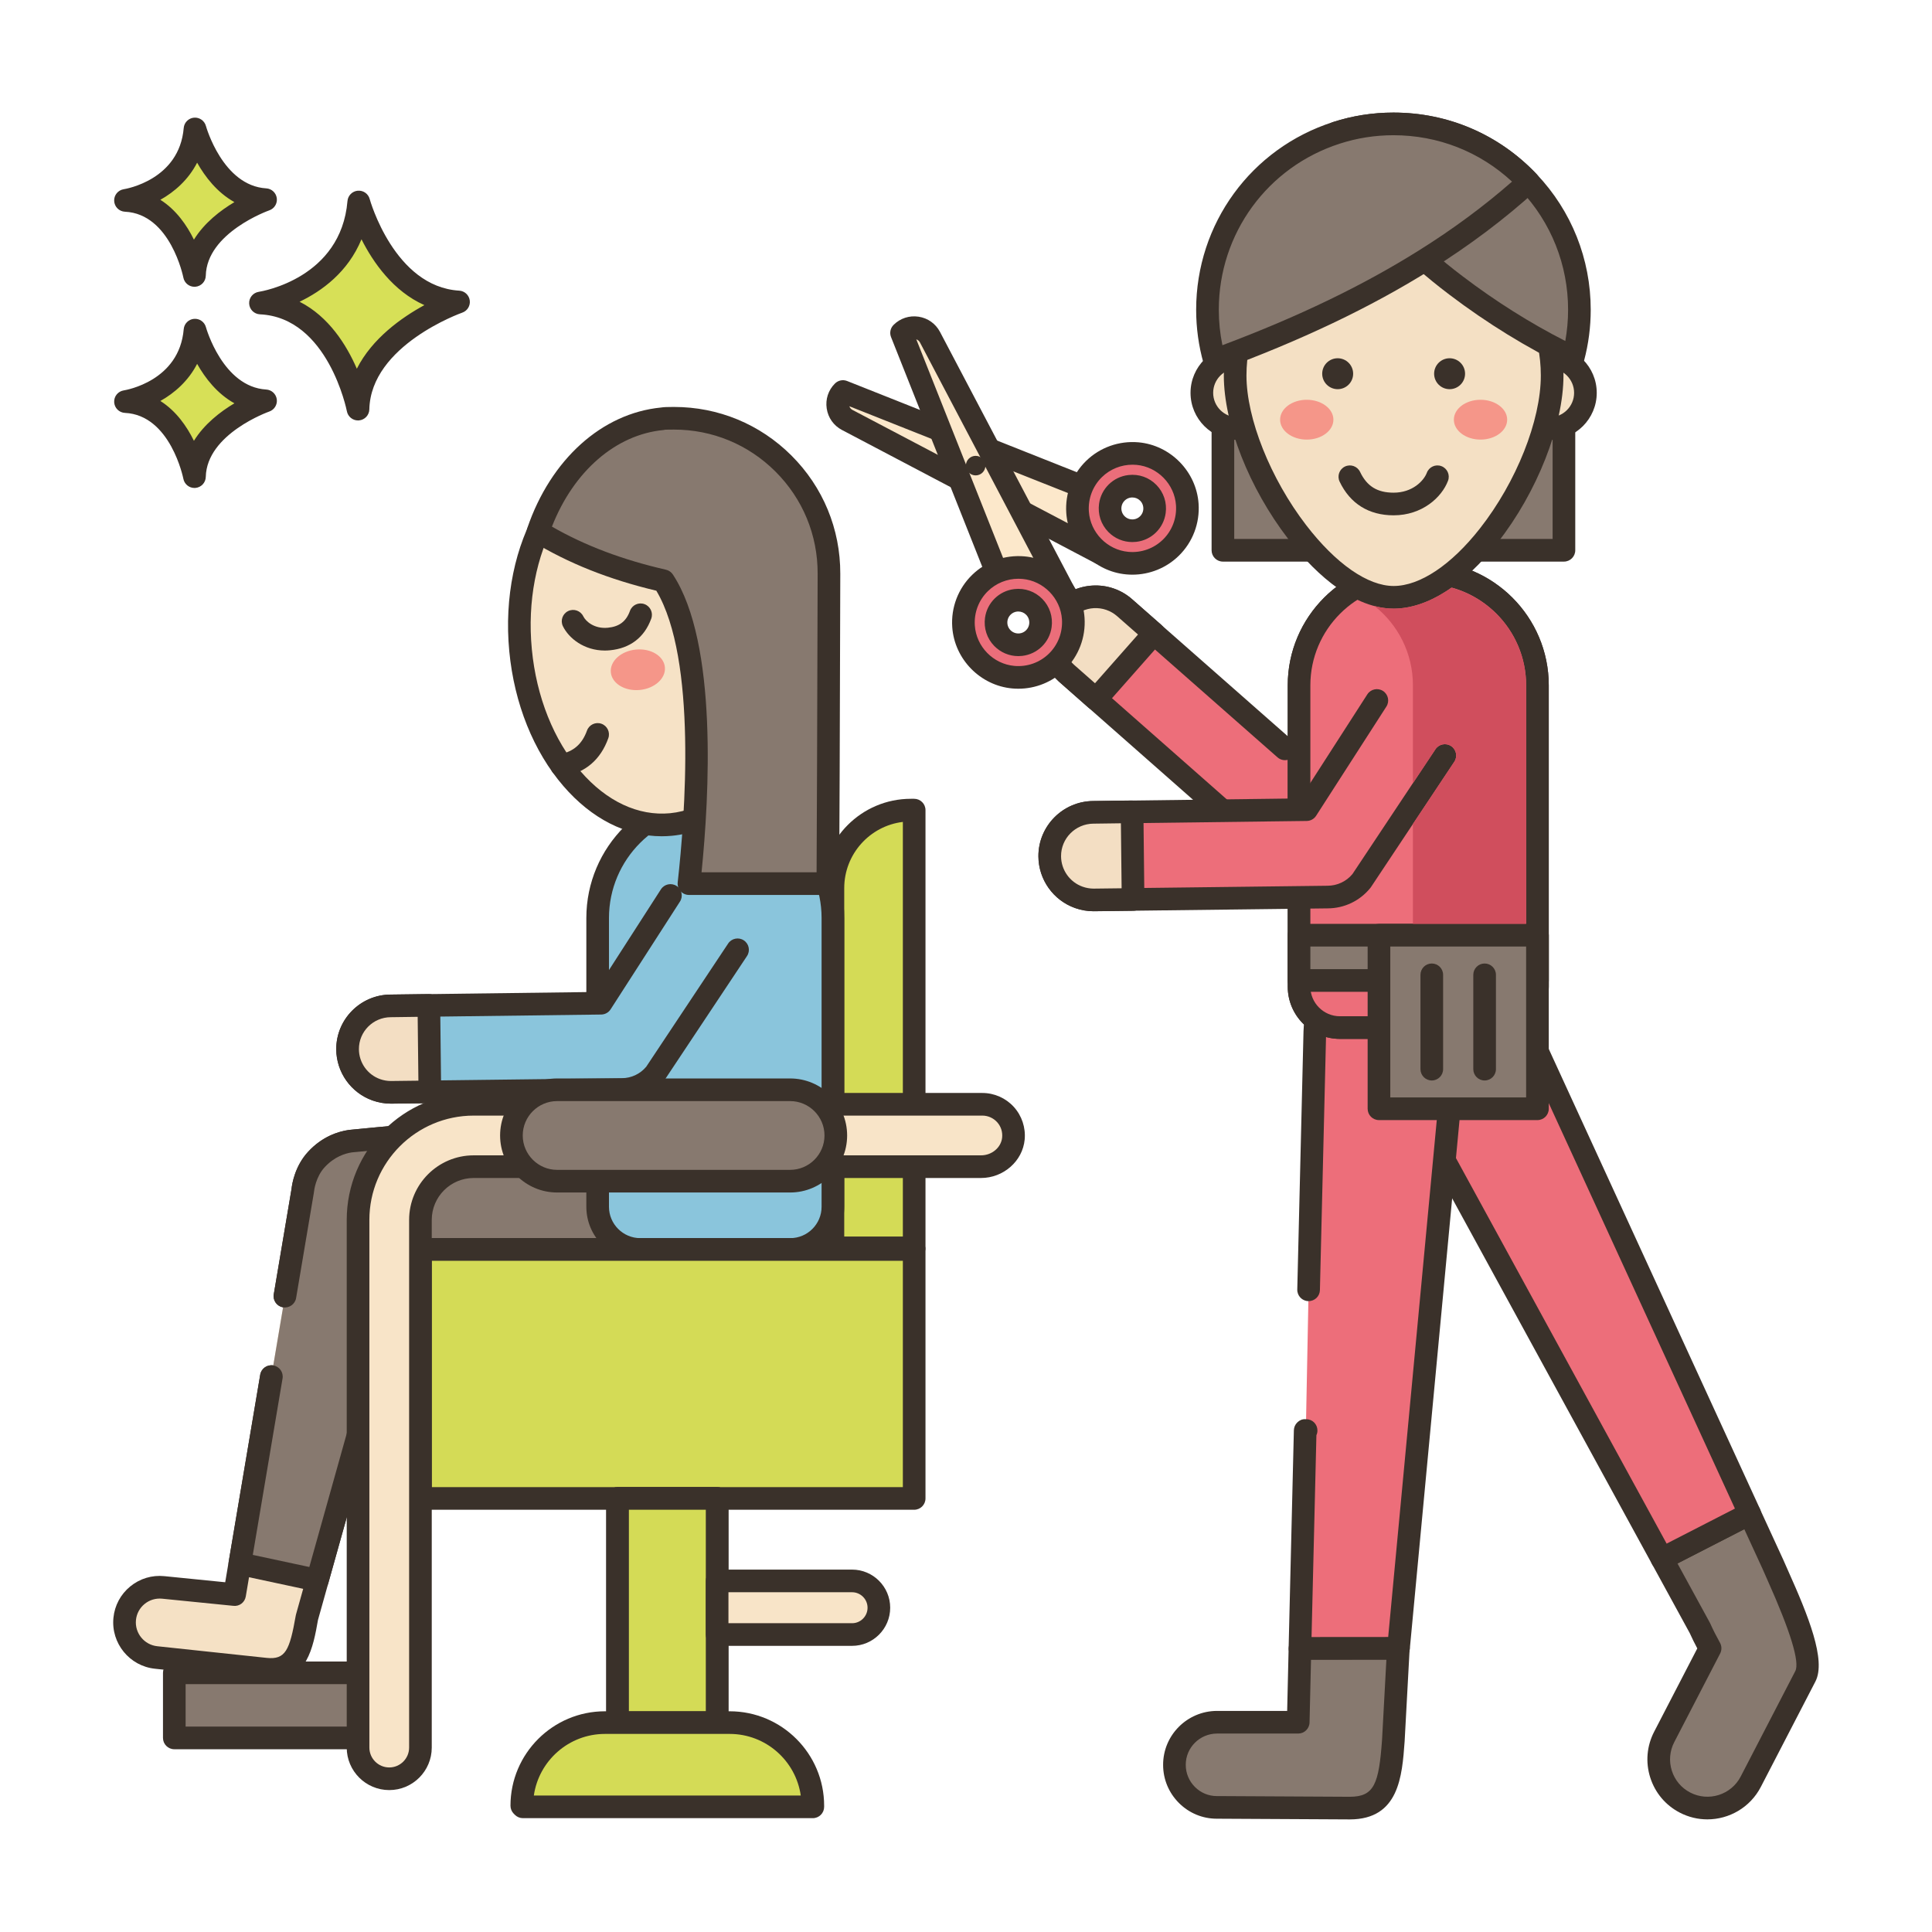 <?xml version="1.0" encoding="utf-8"?>
<!-- Generator: Adobe Illustrator 24.0.0, SVG Export Plug-In . SVG Version: 6.00 Build 0)  -->
<svg version="1.1" id="Layer_1" xmlns="http://www.w3.org/2000/svg" xmlns:xlink="http://www.w3.org/1999/xlink" x="0px" y="0px"
	 viewBox="0 0 256 256" enable-background="new 0 0 256 256" xml:space="preserve">
<g>
	<path fill="#D4DB56" d="M121.133,107.344v58.004h-10.767v-47.674c0-5.713,4.627-10.33,10.33-10.33H121.133z"/>
	<path fill="#3A312A" d="M121.133,166.848h-10.767c-0.828,0-1.5-0.672-1.5-1.5v-47.674c0-6.523,5.307-11.83,11.83-11.83h0.437
		c0.828,0,1.5,0.672,1.5,1.5v58.004C122.633,166.176,121.961,166.848,121.133,166.848z M111.866,163.848h7.767v-54.94
		c-4.369,0.527-7.767,4.258-7.767,8.767V163.848z"/>
	<path fill="#ED6E7A" d="M186.872,94.727l-16.605,4.499l-21.214-18.671c-2.393-2.134-6.053-1.937-8.192,0.448
		c-1.679,1.873-1.911,4.535-0.782,6.627c0.308,0.57,0.718,1.106,1.23,1.565l23.273,20.506c1.297,1.161,3.048,1.678,4.768,1.408
		l19.324-4.926L186.872,94.727z"/>
	<path fill="#3A312A" d="M168.439,112.679c-1.782,0-3.506-0.651-4.857-1.861l-23.263-20.498c-0.636-0.571-1.156-1.233-1.559-1.978
		c-1.46-2.704-1.063-6.056,0.984-8.341c2.682-2.988,7.305-3.243,10.307-0.565l20.602,18.132l15.827-4.289
		c0.801-0.214,1.624,0.257,1.841,1.056c0.216,0.8-0.257,1.624-1.056,1.841l-16.605,4.499c-0.488,0.127-1.006,0.011-1.384-0.322
		l-21.214-18.671c-1.777-1.586-4.504-1.438-6.084,0.323c-1.205,1.345-1.438,3.319-0.578,4.913c0.237,0.439,0.545,0.831,0.913,1.162
		l23.261,20.496c0.958,0.857,2.221,1.237,3.479,1.06l19.251-4.908c0.805-0.21,1.619,0.28,1.823,1.083
		c0.205,0.803-0.279,1.619-1.083,1.823l-19.323,4.927c-0.045,0.012-0.091,0.021-0.137,0.028
		C169.2,112.649,168.818,112.679,168.439,112.679z"/>
	<path fill="#F3DEC3" d="M141.305,89.195c-0.511-0.461-0.918-0.994-1.228-1.567c-1.13-2.092-0.889-4.753,0.786-6.621
		c2.136-2.393,5.802-2.585,8.189-0.456l3.86,3.393l-7.686,8.707L141.305,89.195z"/>
	<path fill="#3A312A" d="M145.225,94.15c-0.352,0-0.706-0.123-0.991-0.375l-3.921-3.456c-0.004-0.003-0.008-0.007-0.012-0.011
		c-0.617-0.556-1.136-1.217-1.542-1.965c-1.459-2.702-1.063-6.053,0.986-8.339c2.676-2.997,7.299-3.256,10.305-0.573l3.852,3.385
		c0.299,0.264,0.481,0.635,0.507,1.032c0.025,0.397-0.108,0.789-0.372,1.087l-7.686,8.707
		C146.054,93.979,145.641,94.15,145.225,94.15z M142.303,88.075l2.79,2.459l5.699-6.457l-2.731-2.399
		c-1.781-1.59-4.505-1.438-6.08,0.327c-1.209,1.349-1.442,3.321-0.585,4.91C141.638,87.358,141.942,87.749,142.303,88.075z"/>
	<path fill="#FCE8CB" d="M112.265,55.648l33.593,17.675l-2.503-8.871L111.693,51.88l0,0
		C110.566,53.008,110.854,54.906,112.265,55.648z"/>
	<path fill="#3A312A" d="M145.857,74.823c-0.239,0-0.479-0.057-0.698-0.173l-33.593-17.675h-0.001
		c-1.099-0.579-1.836-1.615-2.021-2.843c-0.187-1.228,0.211-2.436,1.089-3.313c0.423-0.424,1.059-0.555,1.614-0.334l31.661,12.572
		c0.434,0.173,0.763,0.538,0.89,0.987l2.503,8.871c0.163,0.577-0.033,1.195-0.499,1.573
		C146.528,74.71,146.194,74.823,145.857,74.823z M112.963,54.321l30.503,16.049l-1.354-4.798l-29.566-11.74
		C112.599,53.991,112.713,54.189,112.963,54.321L112.963,54.321z"/>
	<path fill="#FCE8CB" d="M119.462,44.112l12.572,31.661l8.871,2.503L123.23,44.683C122.487,43.272,120.59,42.984,119.462,44.112
		L119.462,44.112z"/>
	<path fill="#3A312A" d="M140.904,79.776c-0.136,0-0.272-0.019-0.407-0.057l-8.87-2.503c-0.449-0.127-0.814-0.456-0.987-0.89
		l-12.572-31.661c-0.221-0.557-0.09-1.191,0.334-1.614c0.879-0.879,2.088-1.273,3.314-1.089c1.228,0.187,2.264,0.924,2.841,2.023
		l17.675,33.593c0.279,0.53,0.216,1.177-0.161,1.643C141.78,79.577,141.35,79.776,140.904,79.776z M133.155,74.531l4.796,1.354
		l-16.049-30.503c-0.132-0.249-0.329-0.364-0.488-0.417L133.155,74.531z"/>
	<path fill-rule="evenodd" clip-rule="evenodd" fill="#EB6E7A" d="M135.614,75.216c-4.485-0.404-8.245,3.273-7.941,7.766
		c0.239,3.535,3.068,6.428,6.597,6.746c4.486,0.404,8.246-3.273,7.942-7.767C141.972,78.427,139.143,75.534,135.614,75.216z
		 M134.581,79.547c1.936-0.222,3.544,1.421,3.279,3.352c-0.181,1.315-1.256,2.367-2.575,2.519c-1.936,0.222-3.544-1.422-3.279-3.352
		C132.186,80.75,133.262,79.698,134.581,79.547z"/>
	<path fill="#3A312A" d="M134.934,91.259c-0.266,0-0.531-0.013-0.799-0.036c-4.249-0.384-7.67-3.883-7.958-8.139
		c-0.175-2.581,0.782-5.094,2.624-6.895c1.84-1.8,4.358-2.693,6.948-2.467l0,0c4.248,0.383,7.67,3.881,7.959,8.138
		c0.175,2.581-0.781,5.094-2.623,6.895C139.436,90.368,137.229,91.259,134.934,91.259z M134.951,76.687
		c-1.514,0-2.967,0.586-4.054,1.648c-1.213,1.186-1.843,2.843-1.728,4.547c0.189,2.799,2.439,5.101,5.234,5.353
		c1.698,0.156,3.37-0.438,4.584-1.625c1.213-1.186,1.842-2.843,1.727-4.546c-0.189-2.8-2.44-5.102-5.235-5.353l0,0
		C135.303,76.694,135.127,76.687,134.951,76.687z M134.934,86.938c-1.201,0-2.34-0.475-3.188-1.342
		c-0.97-0.992-1.416-2.354-1.227-3.735c0.276-2.009,1.876-3.573,3.891-3.805c1.388-0.162,2.738,0.317,3.708,1.31
		c0.97,0.992,1.417,2.354,1.228,3.736c-0.276,2.008-1.875,3.573-3.889,3.806C135.282,86.928,135.107,86.938,134.934,86.938z
		 M134.928,81.027c-0.058,0-0.116,0.003-0.175,0.01c-0.001,0-0.001,0-0.001,0c-0.643,0.073-1.172,0.592-1.26,1.232
		c-0.064,0.458,0.082,0.905,0.399,1.229c0.317,0.325,0.762,0.482,1.223,0.429c0.641-0.074,1.171-0.593,1.259-1.233
		c0.063-0.458-0.082-0.906-0.399-1.23C135.697,81.182,135.323,81.027,134.928,81.027z M134.581,79.547h0.01H134.581z"/>
	<path fill-rule="evenodd" clip-rule="evenodd" fill="#3B322A" d="M130.195,60.782c0.506,0.506,0.506,1.326,0,1.831
		c-0.506,0.506-1.326,0.506-1.831,0c-0.506-0.506-0.506-1.326,0-1.831C128.869,60.276,129.689,60.276,130.195,60.782z"/>
	<path fill-rule="evenodd" clip-rule="evenodd" fill="#EB6E7A" d="M150.726,60.105c-4.485-0.404-8.245,3.273-7.941,7.766
		c0.239,3.535,3.068,6.428,6.597,6.746c4.486,0.404,8.246-3.273,7.942-7.767C157.084,63.316,154.254,60.423,150.726,60.105z
		 M149.693,64.435c1.936-0.222,3.544,1.421,3.279,3.352c-0.18,1.315-1.256,2.367-2.575,2.519c-1.936,0.223-3.544-1.422-3.279-3.352
		C147.298,65.638,148.373,64.587,149.693,64.435z"/>
	<path fill="#3A312A" d="M150.046,76.147c-0.266,0-0.531-0.013-0.799-0.036c-4.25-0.384-7.672-3.883-7.959-8.14
		c-0.174-2.579,0.782-5.092,2.623-6.893c1.841-1.802,4.378-2.694,6.949-2.469l0,0c4.25,0.384,7.671,3.883,7.959,8.139
		c0.175,2.581-0.781,5.094-2.623,6.895C154.546,75.257,152.34,76.147,150.046,76.147z M150.064,61.575
		c-1.515,0-2.969,0.586-4.056,1.648c-1.213,1.187-1.842,2.843-1.728,4.546c0.189,2.8,2.439,5.102,5.235,5.354
		c1.697,0.157,3.369-0.438,4.583-1.625c1.213-1.186,1.842-2.843,1.727-4.546c-0.189-2.8-2.439-5.102-5.235-5.354
		C150.415,61.583,150.239,61.575,150.064,61.575z M150.043,71.826c-1.199,0-2.338-0.474-3.185-1.341
		c-0.971-0.991-1.417-2.354-1.227-3.735c0.276-2.009,1.876-3.573,3.891-3.805c1.389-0.163,2.738,0.317,3.708,1.31
		c0.97,0.992,1.417,2.354,1.227,3.736c-0.274,2.008-1.874,3.573-3.89,3.805C150.392,71.816,150.217,71.826,150.043,71.826z
		 M150.039,65.916c-0.058,0-0.116,0.003-0.175,0.01c-0.001,0-0.001,0-0.001,0c-0.643,0.073-1.172,0.592-1.26,1.232
		c-0.064,0.458,0.082,0.906,0.399,1.229c0.316,0.324,0.752,0.481,1.223,0.428c0.642-0.073,1.172-0.592,1.259-1.231
		c0.063-0.459-0.082-0.907-0.399-1.231C150.809,66.07,150.435,65.916,150.039,65.916z M149.692,64.436h0.01H149.692z"/>
	<rect x="23.096" y="221.658" fill="#87796F" width="30.443" height="8.626"/>
	<path fill="#3A312A" d="M53.539,231.783H23.096c-0.828,0-1.5-0.672-1.5-1.5v-8.626c0-0.828,0.672-1.5,1.5-1.5h30.443
		c0.828,0,1.5,0.672,1.5,1.5v8.626C55.039,231.111,54.367,231.783,53.539,231.783z M24.596,228.783h27.443v-5.626H24.596V228.783z"
		/>
	<path fill="#D7E057" d="M47.538,26.763c0,0,3.408,12.659,13.222,13.246c0,0-13.1,4.525-13.321,14.202
		c0,0-2.578-13.572-12.925-14.059C34.513,40.153,46.564,38.327,47.538,26.763z"/>
	<path fill="#3A312A" d="M47.437,55.711c-0.713,0-1.335-0.506-1.473-1.218c-0.023-0.124-2.494-12.417-11.521-12.843
		c-0.771-0.036-1.388-0.65-1.428-1.421c-0.04-0.77,0.511-1.444,1.274-1.561c0.441-0.068,10.894-1.816,11.754-12.031
		c0.061-0.726,0.635-1.301,1.359-1.367c0.736-0.062,1.394,0.399,1.584,1.102c0.031,0.116,3.259,11.626,11.863,12.141
		c0.714,0.042,1.297,0.583,1.396,1.292c0.098,0.708-0.318,1.388-0.994,1.622c-0.121,0.042-12.118,4.311-12.313,12.819
		c-0.018,0.767-0.611,1.396-1.375,1.46C47.521,55.709,47.479,55.711,47.437,55.711z M39.697,39.981
		c3.878,1.969,6.229,5.746,7.586,8.877c2.026-4.021,5.942-6.787,8.949-8.427c-4.134-1.843-6.783-5.651-8.334-8.723
		C46.105,36.068,42.628,38.577,39.697,39.981z"/>
	<path fill="#D7E057" d="M25.839,43.744c0,0,2.411,8.954,9.352,9.369c0,0-9.266,3.201-9.422,10.045c0,0-1.824-9.6-9.142-9.944
		C16.627,53.214,25.15,51.923,25.839,43.744z"/>
	<path fill="#3A312A" d="M25.769,64.658c-0.714,0-1.337-0.507-1.473-1.22c-0.016-0.082-1.704-8.442-7.739-8.727
		c-0.771-0.036-1.388-0.65-1.428-1.421c-0.04-0.77,0.511-1.444,1.273-1.561c0.296-0.047,7.363-1.242,7.942-8.112
		c0.062-0.726,0.636-1.303,1.361-1.368c0.717-0.064,1.392,0.399,1.582,1.102l0,0c0.021,0.079,2.226,7.92,7.993,8.265
		c0.714,0.042,1.299,0.584,1.396,1.293c0.097,0.709-0.32,1.389-0.996,1.622c-0.081,0.028-8.283,2.953-8.412,8.661
		c-0.017,0.767-0.611,1.397-1.376,1.461C25.852,64.656,25.81,64.658,25.769,64.658z M21.249,53.131
		c2.107,1.332,3.523,3.393,4.447,5.279c1.376-2.231,3.515-3.871,5.364-4.972c-2.286-1.27-3.884-3.35-4.94-5.224
		C24.946,50.501,23.104,52.09,21.249,53.131z"/>
	<path fill="#D7E057" d="M25.839,17.086c0,0,2.411,8.954,9.352,9.37c0,0-9.266,3.201-9.422,10.045c0,0-1.824-9.6-9.142-9.944
		C16.627,26.557,25.15,25.265,25.839,17.086z"/>
	<path fill="#3A312A" d="M25.769,38.001c-0.714,0-1.337-0.507-1.473-1.22c-0.016-0.082-1.704-8.442-7.739-8.727
		c-0.771-0.036-1.388-0.65-1.428-1.421c-0.04-0.77,0.511-1.444,1.273-1.561c0.296-0.047,7.363-1.242,7.942-8.113
		c0.062-0.726,0.636-1.303,1.361-1.368c0.717-0.063,1.392,0.399,1.582,1.102l0,0c0.021,0.079,2.226,7.92,7.993,8.266
		c0.714,0.043,1.299,0.584,1.396,1.293c0.097,0.709-0.32,1.389-0.997,1.622c-0.08,0.028-8.282,2.952-8.411,8.661
		c-0.017,0.767-0.611,1.397-1.376,1.461C25.852,37.999,25.81,38.001,25.769,38.001z M21.249,26.474
		c2.107,1.332,3.523,3.394,4.447,5.279c1.376-2.232,3.516-3.872,5.365-4.972c-2.287-1.27-3.885-3.351-4.941-5.225
		C24.946,23.844,23.104,25.433,21.249,26.474z"/>
	<path fill="#F5E1C5" d="M35.96,182.404l-4.871,28.885l-9.451-0.948c-2.568-0.262-4.858,1.609-5.115,4.171
		c-0.257,2.563,1.614,4.853,4.182,5.115c0,0,14.12,1.504,14.476,1.541c4.107,0.419,4.766-2.75,5.488-6.852l13.674-48.766h0
		c0.705,0,16.969-0.001,27.786-0.001c4.737,0,8.616-3.756,8.774-8.491l0,0c0.176-5.263-4.285-9.499-9.531-9.048
		c-14.953,1.289-34.781,3.174-34.923,3.195c-1.342,0.193-3.041,0.824-4.517,2.424c-1.395,1.511-1.75,3.456-1.819,4.135
		l-2.358,13.984L35.96,182.404z"/>
	<path fill="#3A312A" d="M35.907,222.708c-0.278,0-0.57-0.016-0.877-0.047c-0.36-0.037-14.483-1.543-14.483-1.543
		c-3.377-0.344-5.854-3.375-5.516-6.755c0.164-1.639,0.957-3.115,2.233-4.157c1.277-1.043,2.883-1.525,4.525-1.357l8.053,0.808
		l4.638-27.502c0.138-0.817,0.917-1.365,1.729-1.23c0.817,0.138,1.368,0.912,1.23,1.729l-4.871,28.886
		c-0.132,0.779-0.835,1.331-1.629,1.243l-9.451-0.948c-0.843-0.083-1.67,0.161-2.326,0.697c-0.655,0.534-1.062,1.292-1.146,2.132
		c-0.174,1.737,1.102,3.295,2.843,3.473c0.007,0.001,14.124,1.505,14.478,1.542c2.482,0.253,3.038-0.973,3.855-5.619
		c0.009-0.049,0.02-0.098,0.033-0.146l13.674-48.766c0.182-0.648,0.771-1.095,1.444-1.095l27.786-0.002
		c3.947,0,7.143-3.093,7.275-7.041c0.069-2.08-0.757-4.097-2.268-5.529c-1.51-1.434-3.569-2.145-5.636-1.974
		c-14.724,1.27-34.296,3.127-34.878,3.191c-0.92,0.132-2.327,0.583-3.588,1.949c-1.2,1.301-1.409,3.071-1.43,3.268l-2.37,14.082
		c-0.139,0.816-0.919,1.359-1.728,1.23c-0.817-0.138-1.368-0.912-1.231-1.729l2.358-13.983c0.057-0.589,0.421-2.979,2.196-4.903
		c1.858-2.015,3.966-2.684,5.406-2.89c0.229-0.035,20.231-1.932,35.007-3.205c2.922-0.256,5.827,0.763,7.959,2.785
		c2.133,2.023,3.299,4.869,3.2,7.808c-0.188,5.573-4.7,9.939-10.273,9.939l-26.648,0.002L42.135,214.65
		C41.495,218.281,40.685,222.707,35.907,222.708z"/>
	<path fill="#87796F" d="M35.96,182.404l-4.181,24.794l10.272,2.198l12.291-43.842h27.785c4.742,0,8.621-3.759,8.779-8.494
		c0.173-5.267-4.284-9.499-9.529-9.049c-14.954,1.29-34.785,3.174-34.928,3.196c-1.343,0.195-3.039,0.826-4.517,2.424
		c-1.396,1.508-1.748,3.459-1.816,4.134l-2.358,13.983L35.96,182.404z"/>
	<path fill="#3A312A" d="M42.052,210.895c-0.104,0-0.209-0.011-0.314-0.033l-10.272-2.198c-0.785-0.168-1.299-0.925-1.166-1.716
		l4.181-24.794c0.138-0.817,0.917-1.365,1.729-1.23c0.817,0.138,1.368,0.912,1.23,1.729l-3.942,23.379l7.49,1.603l11.91-42.485
		c0.182-0.647,0.771-1.095,1.444-1.095h27.785c3.95,0,7.148-3.094,7.279-7.044c0.068-2.083-0.759-4.101-2.27-5.533
		c-1.509-1.431-3.562-2.145-5.633-1.972c-14.956,1.292-34.329,3.131-34.88,3.191c-0.92,0.135-2.328,0.588-3.591,1.953
		c-1.198,1.294-1.405,3.067-1.426,3.265c-0.003,0.034-0.008,0.067-0.013,0.101l-2.358,13.982c-0.139,0.816-0.919,1.359-1.728,1.23
		c-0.817-0.138-1.368-0.912-1.231-1.729l2.351-13.936c0.082-0.752,0.47-3.078,2.203-4.95c1.857-2.009,3.963-2.681,5.401-2.89
		c0.288-0.046,20.754-1.976,35.015-3.206c2.927-0.249,5.825,0.764,7.954,2.783c2.132,2.022,3.3,4.869,3.203,7.809
		c-0.185,5.577-4.699,9.945-10.277,9.945H55.479l-11.984,42.747C43.31,210.459,42.711,210.895,42.052,210.895z"/>
	<path fill="#8AC5DC" d="M94.779,106.057L94.779,106.057c-8.608,0-15.587,6.978-15.587,15.587v38.257
		c0,3.125,2.533,5.658,5.658,5.658h19.857c3.125,0,5.658-2.533,5.658-5.658v-38.257C110.366,113.035,103.388,106.057,94.779,106.057
		z"/>
	<path fill="#3A312A" d="M104.708,167.06H84.851c-3.947,0-7.158-3.211-7.158-7.158v-38.258c0-9.422,7.665-17.087,17.087-17.087
		s17.087,7.665,17.087,17.087v38.258C111.866,163.849,108.655,167.06,104.708,167.06z M94.779,107.557
		c-7.768,0-14.087,6.319-14.087,14.087v38.258c0,2.293,1.865,4.158,4.158,4.158h19.857c2.293,0,4.158-1.865,4.158-4.158v-38.258
		C108.866,113.876,102.547,107.557,94.779,107.557z"/>
	<path fill="#8AC5DC" d="M88.839,118.653l-9.189,14.279l-27.891,0.353c-3.165,0.019-5.716,2.585-5.705,5.746
		c0.009,2.483,1.6,4.586,3.81,5.372c0.602,0.214,1.257,0.335,1.936,0.334l30.613-0.371c1.718-0.007,3.342-0.787,4.424-2.122
		l10.898-16.39L88.839,118.653z"/>
	<path fill="#3A312A" d="M51.797,146.237c-0.835,0-1.65-0.142-2.436-0.421c-2.864-1.018-4.797-3.741-4.808-6.779
		c-0.014-3.975,3.215-7.227,7.196-7.251l27.074-0.343l8.753-13.602c0.449-0.697,1.379-0.896,2.073-0.45
		c0.697,0.448,0.898,1.377,0.45,2.073l-9.19,14.279c-0.272,0.424-0.739,0.682-1.243,0.689l-27.891,0.354
		c-2.341,0.014-4.231,1.916-4.224,4.241c0.006,1.775,1.137,3.367,2.813,3.963c0.466,0.165,0.971,0.258,1.431,0.247l30.598-0.371
		c1.263-0.005,2.434-0.557,3.235-1.516l10.855-16.327c0.459-0.69,1.392-0.877,2.079-0.419c0.69,0.459,0.878,1.39,0.419,2.079
		l-10.897,16.391c-0.026,0.04-0.054,0.077-0.083,0.114c-1.372,1.693-3.407,2.669-5.584,2.678l-30.6,0.371
		C51.811,146.237,51.805,146.237,51.797,146.237z"/>
	<path fill="#F3DEC3" d="M51.797,144.74c-0.679,0-1.33-0.121-1.936-0.336c-2.211-0.785-3.795-2.894-3.804-5.37
		c-0.018-3.166,2.541-5.731,5.697-5.75l5.072-0.067l0.128,11.462L51.797,144.74z"/>
	<path fill="#3A312A" d="M51.798,146.24c-0.827,0-1.646-0.142-2.438-0.422c-2.862-1.017-4.792-3.74-4.803-6.779
		c-0.023-3.976,3.201-7.231,7.188-7.255l5.062-0.067c0.006,0,0.013,0,0.02,0c0.392,0,0.768,0.153,1.048,0.427
		c0.285,0.278,0.447,0.658,0.452,1.057l0.128,11.462c0.009,0.828-0.654,1.507-1.482,1.517l-5.157,0.062
		C51.81,146.24,51.804,146.24,51.798,146.24z M55.344,134.736l-3.569,0.048c-2.344,0.014-4.23,1.916-4.217,4.241
		c0.006,1.779,1.134,3.372,2.806,3.965c0.464,0.165,0.944,0.249,1.427,0.25l3.648-0.044L55.344,134.736z"/>
	<path fill="#D4DB56" d="M121.133,165.561v32.99H55.711v-32.554c0-0.142,0-0.294,0.02-0.436H121.133z"/>
	<path fill="#3A312A" d="M121.133,200.051H55.711c-0.828,0-1.5-0.672-1.5-1.5v-32.554c0-0.211,0.005-0.438,0.036-0.65
		c0.105-0.738,0.738-1.286,1.484-1.286h65.401c0.828,0,1.5,0.672,1.5,1.5v32.99C122.633,199.379,121.961,200.051,121.133,200.051z
		 M57.211,197.051h62.422v-29.99H57.211V197.051z"/>
	<path fill="#F8E4C8" d="M130.167,146.323H62.76c-8.459,0-15.317,6.857-15.317,15.317v69.922c0,2.283,1.85,4.133,4.133,4.133l0,0
		c2.283,0,4.133-1.851,4.133-4.133V161.64c0-3.894,3.157-7.05,7.05-7.05h67.229c2.159,0,4.087-1.578,4.292-3.727
		C134.516,148.397,132.584,146.323,130.167,146.323z"/>
	<path fill="#3A312A" d="M51.577,237.195c-3.106,0-5.634-2.527-5.634-5.634V161.64c0-9.272,7.544-16.816,16.817-16.816h67.406
		c1.584,0,3.103,0.673,4.17,1.845c1.064,1.172,1.589,2.753,1.438,4.337c-0.272,2.852-2.813,5.085-5.785,5.085H62.761
		c-3.061,0-5.551,2.49-5.551,5.551v69.921C57.21,234.668,54.683,237.195,51.577,237.195z M62.761,147.823
		c-7.619,0-13.817,6.198-13.817,13.816v69.922c0,1.452,1.182,2.634,2.634,2.634c1.452,0,2.633-1.182,2.633-2.634v-69.921
		c0-4.715,3.836-8.551,8.551-8.551h67.229c1.442,0,2.672-1.041,2.799-2.37c0.072-0.756-0.166-1.477-0.671-2.033
		c-0.499-0.549-1.21-0.863-1.95-0.863H62.761z"/>
	<path fill="#87796F" d="M110.75,150.456L110.75,150.456c0,3.344-2.711,6.055-6.055,6.055H73.821c-3.344,0-6.055-2.711-6.055-6.055
		l0,0c0-3.344,2.711-6.055,6.055-6.055h30.873C108.039,144.401,110.75,147.112,110.75,150.456z"/>
	<path fill="#3A312A" d="M104.694,158.012H73.821c-4.166,0-7.555-3.39-7.555-7.556c0-4.166,3.389-7.555,7.555-7.555h30.873
		c4.166,0,7.556,3.389,7.556,7.555C112.25,154.622,108.86,158.012,104.694,158.012z M73.821,145.901
		c-2.512,0-4.555,2.043-4.555,4.555c0,2.512,2.043,4.556,4.555,4.556h30.873c2.512,0,4.556-2.044,4.556-4.556
		c0-2.512-2.044-4.555-4.556-4.555H73.821z"/>
	<path fill="#87796F" d="M231.835,200.577l3.083,6.703c1.227,2.898,5.749,12.039,4.298,14.842l-7.231,13.965
		c-1.642,3.17-5.54,4.409-8.711,2.767c-3.16-1.636-4.398-5.535-2.757-8.705l6.081-11.743c-0.455-0.818-0.915-1.702-1.354-2.679
		l-5.025-9.195L231.835,200.577z"/>
	<path fill="#3A312A" d="M226.232,241.076c-1.232,0-2.481-0.286-3.648-0.891c-1.885-0.975-3.277-2.629-3.92-4.656
		c-0.642-2.026-0.457-4.183,0.521-6.07l5.715-11.035c-0.371-0.696-0.701-1.366-1-2.029l-4.996-9.143
		c-0.194-0.355-0.236-0.775-0.117-1.161c0.119-0.387,0.389-0.709,0.749-0.894l11.615-5.955c0.364-0.185,0.79-0.215,1.175-0.083
		c0.387,0.134,0.701,0.42,0.872,0.791l3.083,6.702c0.184,0.434,0.412,0.941,0.677,1.533c2.619,5.853,5.054,11.803,3.591,14.626
		l-7.231,13.965C231.902,239.508,229.115,241.076,226.232,241.076z M222.274,207.164l4.286,7.843
		c0.019,0.035,0.036,0.07,0.053,0.106c0.368,0.823,0.792,1.661,1.294,2.562c0.246,0.439,0.254,0.973,0.023,1.42l-6.081,11.743
		c-0.609,1.178-0.725,2.521-0.324,3.785c0.399,1.262,1.266,2.291,2.439,2.898c2.432,1.259,5.431,0.306,6.689-2.124l7.232-13.966
		c0.61-1.178-0.623-5.223-3.665-12.021c-0.274-0.613-0.51-1.14-0.682-1.546l-2.41-5.238L222.274,207.164z"/>
	<path fill="#ED6E7A" d="M231.846,200.573l-11.625,5.966l-38.881-71.153c-3.624-6.632,1.701-14.602,9.215-13.793
		c3.277,0.353,6.127,2.404,7.503,5.4L231.846,200.573z"/>
	<path fill="#3A312A" d="M220.222,208.039c-0.531,0-1.045-0.283-1.317-0.78l-38.881-71.153c-1.975-3.614-1.788-7.816,0.5-11.24
		c2.287-3.425,6.09-5.214,10.192-4.764c3.78,0.406,7.116,2.807,8.705,6.265l33.789,73.58c0.335,0.729,0.036,1.594-0.679,1.961
		l-11.626,5.967C220.686,207.986,220.452,208.039,220.222,208.039z M189.507,123.036c-2.619,0-5,1.267-6.489,3.496
		c-1.655,2.478-1.791,5.519-0.361,8.134l38.18,69.871l9.049-4.643l-33.19-72.275c-1.149-2.502-3.563-4.239-6.3-4.534
		C190.097,123.052,189.8,123.036,189.507,123.036z"/>
	<path fill="#87796F" d="M155.619,233.851c0,3.114,2.533,5.647,5.637,5.637c0,0,17.17,0.094,17.606,0.094
		c4.993-0.01,5.398-3.893,5.761-8.917l0.664-12.249l0.01-0.01l-13.049,0.01v0.073l-0.228,9.716h-10.765
		C158.142,228.215,155.609,230.737,155.619,233.851z"/>
	<path fill="#3A312A" d="M178.864,241.082c-0.439,0-17.616-0.094-17.616-0.094c-0.009,0-0.018,0-0.025,0
		c-1.876,0-3.656-0.737-5.001-2.077c-1.354-1.35-2.102-3.146-2.103-5.055l0,0c-0.013-3.931,3.187-7.139,7.132-7.152h9.305
		l0.193-8.251c0.02-0.814,0.685-1.537,1.499-1.538l13.049-0.01h0.001c0.619,0,1.175,0.381,1.398,0.959
		c0.101,0.259,0.125,0.534,0.08,0.796l-0.655,12.086C185.787,235.359,185.375,241.068,178.864,241.082z M161.251,237.988
		c0.013,0,17.175,0.094,17.61,0.094c3.233-0.007,3.845-1.701,4.266-7.525l0.577-10.65l-9.988,0.008l-0.195,8.325
		c-0.019,0.814-0.685,1.465-1.5,1.465h-10.765c-2.286,0.008-4.144,1.866-4.137,4.143c0,0.002,0,0.003,0,0.005
		c0,1.108,0.434,2.15,1.221,2.935c0.777,0.775,1.806,1.202,2.896,1.202C161.241,237.988,161.246,237.988,161.251,237.988z"/>
	<path fill="#ED6E7A" d="M173.033,189.555c-0.03,0-0.057-0.004-0.087-0.004l-0.697,28.864l13.049-0.01h0.01l7.578-80.617
		c0.311-3.28-1.131-6.478-3.789-8.429c-6.093-4.464-14.699-0.228-14.876,7.329l-0.826,34.218L173.033,189.555z"/>
	<path fill="#3A312A" d="M172.249,219.915c-0.404,0-0.791-0.163-1.073-0.452c-0.282-0.289-0.436-0.68-0.427-1.084l0.696-28.864
		c0.01-0.399,0.179-0.779,0.47-1.054c0.291-0.275,0.646-0.438,1.079-0.409c0.023,0.001,0.083,0.004,0.107,0.006
		c0.828,0,1.466,0.671,1.466,1.499c0,0.218-0.049,0.424-0.136,0.61l-0.645,26.747l10.156-0.008l7.45-79.259
		c0.26-2.735-0.96-5.447-3.184-7.079c-2.4-1.758-5.431-2.025-8.105-0.707s-4.313,3.883-4.382,6.862l-0.826,34.219
		c-0.02,0.828-0.684,1.473-1.536,1.464c-0.828-0.021-1.483-0.708-1.464-1.536l0.826-34.218c0.097-4.117,2.36-7.662,6.056-9.482
		c3.695-1.817,7.884-1.453,11.206,0.979c3.07,2.254,4.755,6.001,4.396,9.78l-7.578,80.616c-0.072,0.771-0.719,1.359-1.493,1.359
		l-13.058,0.01H172.249z"/>
	<path fill="#ED6E7A" d="M177.553,136.16h20.743c2.993,0,5.42-2.427,5.42-5.42V90.806c0-8.246-6.685-14.931-14.931-14.931h-1.721
		c-8.246,0-14.931,6.685-14.931,14.931v39.934C172.132,133.734,174.559,136.16,177.553,136.16z"/>
	<path fill="#3A312A" d="M198.296,137.66h-20.743c-3.815,0-6.92-3.105-6.92-6.92V90.806c0-9.06,7.371-16.431,16.431-16.431h1.722
		c9.061,0,16.432,7.371,16.432,16.431v39.935C205.217,134.556,202.112,137.66,198.296,137.66z M187.064,77.375
		c-7.405,0-13.431,6.025-13.431,13.431v39.935c0,2.161,1.759,3.92,3.92,3.92h20.743c2.162,0,3.921-1.759,3.921-3.92V90.806
		c0-7.405-6.025-13.431-13.432-13.431H187.064z"/>
	<path fill="#ED6E7A" d="M203.72,90.809v39.93c0,3-2.43,5.42-5.42,5.42h-20.75c-2.99,0-5.42-2.42-5.42-5.42v-39.93
		c0-8.25,6.69-14.93,14.93-14.93h1.73C197.03,75.878,203.72,82.559,203.72,90.809z"/>
	<path fill="#3A312A" d="M198.3,137.658h-20.75c-3.815,0-6.92-3.105-6.92-6.92v-39.93c0-9.06,7.371-16.431,16.431-16.431h1.729
		c9.06,0,16.43,7.371,16.43,16.431v39.93C205.22,134.554,202.115,137.658,198.3,137.658z M187.061,77.378
		c-7.405,0-13.431,6.025-13.431,13.431v39.93c0,2.161,1.759,3.92,3.92,3.92h20.75c2.161,0,3.92-1.759,3.92-3.92v-39.93
		c0-7.405-6.024-13.431-13.43-13.431H187.061z"/>
	<path fill="#ED6E7A" d="M182.441,92.815l-9.31,14.467l-28.258,0.358c-3.206,0.02-5.791,2.619-5.78,5.822
		c0.009,2.515,1.621,4.647,3.86,5.442c0.61,0.217,1.274,0.34,1.962,0.338l31.016-0.376c1.741-0.007,3.386-0.797,4.482-2.15
		l11.041-16.606L182.441,92.815z"/>
	<path fill="#3A312A" d="M144.911,120.742c-0.845,0-1.667-0.143-2.46-0.425c-2.894-1.027-4.847-3.779-4.858-6.85
		c-0.014-4.016,3.248-7.303,7.271-7.327l27.442-0.348l8.873-13.789c0.449-0.696,1.378-0.896,2.073-0.45
		c0.697,0.448,0.898,1.377,0.45,2.073l-9.309,14.467c-0.273,0.424-0.739,0.682-1.243,0.688l-28.259,0.358
		c-2.383,0.015-4.307,1.951-4.299,4.316c0.007,1.807,1.157,3.429,2.862,4.034c0.474,0.167,0.944,0.207,1.456,0.251l31.001-0.375
		c1.286-0.006,2.479-0.567,3.294-1.544l10.999-16.543c0.459-0.69,1.392-0.877,2.079-0.419c0.69,0.459,0.878,1.39,0.419,2.079
		l-11.041,16.606c-0.025,0.039-0.054,0.077-0.083,0.113c-1.385,1.711-3.44,2.697-5.642,2.707l-31.004,0.375
		C144.926,120.742,144.919,120.742,144.911,120.742z"/>
	<path fill="#F3DEC3" d="M144.913,119.246c-0.688,0.001-1.347-0.123-1.962-0.34c-2.24-0.796-3.845-2.932-3.854-5.441
		c-0.018-3.207,2.575-5.807,5.772-5.826l5.139-0.068l0.13,11.613L144.913,119.246z"/>
	<path fill="#3A312A" d="M144.913,120.746c-0.835,0-1.664-0.144-2.463-0.427c-2.892-1.025-4.842-3.777-4.854-6.849
		c-0.023-4.017,3.235-7.308,7.264-7.332l5.128-0.068c0.006,0,0.013,0,0.02,0c0.392,0,0.768,0.153,1.048,0.427
		c0.285,0.278,0.447,0.658,0.452,1.057l0.13,11.613c0.009,0.828-0.654,1.507-1.482,1.517l-5.225,0.063
		C144.925,120.746,144.919,120.746,144.913,120.746z M148.524,109.09l-3.636,0.049c-2.385,0.015-4.306,1.951-4.292,4.317
		c0.007,1.812,1.154,3.432,2.855,4.035c0.475,0.168,0.963,0.254,1.453,0.255l3.716-0.045L148.524,109.09z"/>
	<rect x="162.042" y="44.418" fill="#87796F" width="45.188" height="28.497"/>
	<path fill="#3A312A" d="M207.23,74.415h-45.188c-0.828,0-1.5-0.672-1.5-1.5V44.418c0-0.828,0.672-1.5,1.5-1.5h45.188
		c0.828,0,1.5,0.672,1.5,1.5v28.497C208.73,73.743,208.059,74.415,207.23,74.415z M163.542,71.415h42.188V45.918h-42.188V71.415z"/>
	<path fill-rule="evenodd" clip-rule="evenodd" fill="#F4E0C4" d="M168.726,52.054c0,2.615-2.121,4.735-4.738,4.735
		c-2.617,0-4.738-2.12-4.738-4.735s2.121-4.735,4.738-4.735C166.605,47.319,168.726,49.439,168.726,52.054z"/>
	<path fill="#3A312A" d="M163.988,58.289c-3.439,0-6.237-2.797-6.237-6.235c0-3.438,2.798-6.234,6.237-6.234
		c3.439,0,6.238,2.797,6.238,6.234C170.227,55.492,167.428,58.289,163.988,58.289z M163.988,48.819
		c-1.785,0-3.237,1.451-3.237,3.234c0,1.784,1.452,3.235,3.237,3.235c1.785,0,3.238-1.451,3.238-3.235
		C167.227,50.271,165.773,48.819,163.988,48.819z"/>
	<path fill-rule="evenodd" clip-rule="evenodd" fill="#F4E0C4" d="M210.077,52.054c0,2.615-2.121,4.735-4.738,4.735
		c-2.617,0-4.738-2.12-4.738-4.735s2.121-4.735,4.738-4.735C207.956,47.319,210.077,49.439,210.077,52.054z"/>
	<path fill="#3A312A" d="M205.34,58.289c-3.439,0-6.238-2.797-6.238-6.235c0-3.438,2.799-6.234,6.238-6.234
		c3.439,0,6.237,2.797,6.237,6.234C211.577,55.492,208.779,58.289,205.34,58.289z M205.34,48.819c-1.785,0-3.238,1.451-3.238,3.234
		c0,1.784,1.453,3.235,3.238,3.235c1.785,0,3.237-1.451,3.237-3.235C208.577,50.271,207.125,48.819,205.34,48.819z"/>
	<path fill="#F4E0C4" d="M205.668,49.757c0,6.526-3.542,15.022-8.394,21.198c-3.762,4.796-8.313,8.191-12.608,8.191
		c-4.23,0-8.912-3.615-12.779-8.647c-4.718-6.135-8.223-14.375-8.223-20.742c0-11.594,9.4-20.994,21.002-20.994
		C196.264,28.763,205.668,38.163,205.668,49.757z"/>
	<path fill="#3A312A" d="M184.665,80.646c-5.977,0-11.317-5.784-13.969-9.232c-5.184-6.74-8.533-15.241-8.533-21.656
		c0-12.403,10.095-22.494,22.502-22.494c12.408,0,22.503,10.091,22.503,22.494c0,6.6-3.502,15.491-8.715,22.125
		C194.02,77.533,189.123,80.646,184.665,80.646z M184.665,30.263c-10.753,0-19.502,8.745-19.502,19.494
		c0,5.706,3.18,13.674,7.912,19.828c3.939,5.122,8.163,8.061,11.59,8.061c3.466,0,7.631-2.776,11.429-7.616
		c4.829-6.147,8.074-14.294,8.074-20.272C204.168,39.008,195.419,30.263,184.665,30.263z"/>
	<path fill="#3A312A" d="M179.299,49.519c0,1.132-0.918,2.049-2.05,2.049c-1.132,0-2.05-0.917-2.05-2.049
		c0-1.131,0.918-2.049,2.05-2.049C178.381,47.47,179.299,48.387,179.299,49.519z"/>
	<path fill="#3A312A" d="M194.129,49.519c0,1.132-0.918,2.049-2.05,2.049c-1.132,0-2.05-0.917-2.05-2.049
		c0-1.131,0.918-2.049,2.05-2.049C193.211,47.47,194.129,48.387,194.129,49.519z"/>
	<path fill="#F59689" d="M176.683,55.61c0,1.457-1.581,2.639-3.531,2.639c-1.95,0-3.531-1.181-3.531-2.639
		c0-1.457,1.581-2.638,3.531-2.638C175.102,52.972,176.683,54.153,176.683,55.61z"/>
	<path fill="#F59689" d="M199.707,55.61c0,1.457-1.581,2.639-3.531,2.639c-1.95,0-3.531-1.181-3.531-2.639
		c0-1.457,1.581-2.638,3.531-2.638C198.126,52.972,199.707,54.153,199.707,55.61z"/>
	<path fill="#3A312A" d="M184.663,68.282c-3.291,0-5.767-1.544-7.157-4.466c-0.355-0.748-0.038-1.643,0.71-1.999
		c0.748-0.355,1.643-0.038,1.999,0.71c0.907,1.905,2.279,2.755,4.448,2.755c2.503,0,4.002-1.577,4.399-2.637
		c0.291-0.776,1.153-1.171,1.931-0.878c0.775,0.29,1.169,1.155,0.878,1.931C191.044,65.906,188.436,68.282,184.663,68.282z"/>
	<path fill="#87796F" d="M209.279,41.044c0,2.19-0.285,4.313-0.824,6.333c-5.477-2.639-10.687-5.879-15.514-9.542
		c-1.416-1.073-2.81-2.19-4.141-3.374c-1.634-1.433-3.179-2.977-4.573-4.651c-3.033-3.649-5.259-7.842-7.143-12.208
		c2.378-0.77,4.916-1.184,7.552-1.184c7.049,0,13.408,2.96,17.901,7.704C206.719,28.533,209.279,34.488,209.279,41.044z"/>
	<path fill="#3A312A" d="M208.455,48.877c-0.223,0-0.445-0.05-0.651-0.148c-5.433-2.618-10.738-5.881-15.77-9.698
		c-1.605-1.216-2.989-2.345-4.231-3.448c-1.771-1.554-3.365-3.175-4.729-4.812c-2.757-3.318-5.098-7.313-7.367-12.574
		c-0.168-0.388-0.164-0.827,0.011-1.212c0.174-0.385,0.502-0.679,0.904-0.809c2.575-0.835,5.271-1.258,8.015-1.258
		c7.254,0,13.998,2.902,18.989,8.173c4.613,4.865,7.153,11.241,7.153,17.953c0,2.283-0.294,4.544-0.875,6.72
		c-0.115,0.432-0.417,0.79-0.823,0.977C208.883,48.831,208.669,48.877,208.455,48.877z M179.156,18.573
		c1.934,4.225,3.932,7.521,6.224,10.278c1.263,1.516,2.746,3.023,4.409,4.481c1.189,1.059,2.515,2.138,4.058,3.306
		c4.348,3.299,8.901,6.168,13.563,8.546c0.246-1.358,0.37-2.744,0.37-4.141c0-5.94-2.248-11.583-6.331-15.89
		c-4.419-4.667-10.39-7.236-16.811-7.236C182.774,17.918,180.938,18.138,179.156,18.573z"/>
	<path fill="#87796F" d="M202.537,24.122c-4.239,3.863-8.852,7.281-13.737,10.339c-8.661,5.425-18.159,9.707-27.88,13.272
		c-0.601-2.127-0.922-4.371-0.922-6.689c0-10.966,7.174-20.259,17.086-23.442c2.378-0.77,4.916-1.184,7.552-1.184
		C191.685,16.418,198.044,19.378,202.537,24.122z"/>
	<path fill="#3A312A" d="M160.92,49.233c-0.234,0-0.469-0.055-0.682-0.164c-0.372-0.19-0.648-0.526-0.762-0.929
		c-0.649-2.3-0.979-4.688-0.979-7.097c0-11.394,7.285-21.39,18.128-24.87c2.571-0.833,5.268-1.256,8.011-1.256
		c7.254,0,13.998,2.902,18.989,8.173c0.277,0.292,0.425,0.684,0.41,1.086c-0.015,0.403-0.191,0.782-0.488,1.054
		c-4.112,3.748-8.807,7.281-13.952,10.502c-7.983,5.001-17.194,9.388-28.159,13.409C161.27,49.203,161.095,49.233,160.92,49.233z
		 M184.637,17.918c-2.429,0-4.814,0.374-7.091,1.111c-9.601,3.082-16.048,11.929-16.048,22.015c0,1.585,0.161,3.158,0.479,4.697
		c10.077-3.788,18.605-7.901,26.027-12.552c4.508-2.821,8.653-5.886,12.346-9.123C196.064,20.09,190.541,17.918,184.637,17.918z"/>
	<rect x="81.831" y="198.551" fill="#D4DB56" width="13.192" height="29.702"/>
	<path fill="#3A312A" d="M95.023,229.754H81.831c-0.828,0-1.5-0.672-1.5-1.5v-29.703c0-0.828,0.672-1.5,1.5-1.5h13.192
		c0.828,0,1.5,0.672,1.5,1.5v29.703C96.523,229.082,95.852,229.754,95.023,229.754z M83.331,226.754h10.192v-26.703H83.331V226.754z
		"/>
	<rect x="81.831" y="198.551" fill="#D4DB56" width="13.192" height="29.702"/>
	<path fill="#3A312A" d="M95.023,229.754H81.831c-0.828,0-1.5-0.672-1.5-1.5v-29.703c0-0.828,0.672-1.5,1.5-1.5h13.192
		c0.828,0,1.5,0.672,1.5,1.5v29.703C96.523,229.082,95.852,229.754,95.023,229.754z M83.331,226.754h10.192v-26.703H83.331V226.754z
		"/>
	<path fill="#F8E4C8" d="M95.023,209.48v7.103h17.88c1.962,0,3.552-1.59,3.552-3.552v0c0-1.962-1.59-3.552-3.552-3.552H95.023z"/>
	<path fill="#3A312A" d="M112.903,218.084h-17.88c-0.828,0-1.5-0.672-1.5-1.5v-7.104c0-0.828,0.672-1.5,1.5-1.5h17.88
		c2.785,0,5.052,2.267,5.052,5.052C117.955,215.817,115.688,218.084,112.903,218.084z M96.523,215.084h16.38
		c1.131,0,2.052-0.921,2.052-2.052c0-1.131-0.921-2.052-2.052-2.052h-16.38V215.084z"/>
	<path fill="#D4DB56" d="M107.702,239.416v-0.148c0-6.083-4.931-11.015-11.015-11.015H80.156c-6.083,0-11.015,4.932-11.015,11.015
		l0,0c0.057,0.057,0.09,0.09,0.148,0.148H107.702z"/>
	<path fill="#3A312A" d="M107.702,240.916H69.289c-0.397,0-0.779-0.158-1.061-0.439l-0.156-0.156
		c-0.276-0.28-0.431-0.658-0.431-1.052c0-6.9,5.614-12.515,12.515-12.515h16.531c6.9,0,12.515,5.614,12.515,12.515v0.147
		C109.202,240.244,108.53,240.916,107.702,240.916z M70.737,237.916h35.369c-0.659-4.608-4.632-8.162-9.419-8.162H80.156
		C75.369,229.754,71.396,233.308,70.737,237.916z"/>
	<path fill="#F6E2C6" d="M68.978,86.175c1.311,13.675,10.236,24.006,19.934,23.076c9.698-0.931,16.498-12.771,15.187-26.446
		c-1.311-13.675-10.236-24.006-19.934-23.076C74.466,60.66,67.667,72.5,68.978,86.175z"/>
	<path fill="#3A312A" d="M87.681,110.809c-4.711,0-9.287-2.321-13.017-6.639c-3.967-4.592-6.517-10.932-7.18-17.852
		c-1.388-14.478,6.031-27.075,16.537-28.082c5.193-0.496,10.3,1.837,14.391,6.573c3.967,4.592,6.517,10.932,7.18,17.852
		c1.388,14.477-6.031,27.074-16.536,28.082C88.597,110.787,88.138,110.809,87.681,110.809z M85.382,61.171
		c-0.357,0-0.716,0.018-1.073,0.052c-8.86,0.85-15.067,11.979-13.838,24.809c0.604,6.308,2.899,12.053,6.464,16.178
		c3.438,3.979,7.644,5.942,11.834,5.548c8.859-0.85,15.066-11.979,13.837-24.809c-0.604-6.308-2.899-12.053-6.463-16.178
		C92.997,63.131,89.213,61.171,85.382,61.171z"/>
	<path fill="#87796F" d="M91.29,117.085h18.402c0.062-8.618,0.113-28.786,0.151-41.063c0.035-11.418-9.256-20.676-20.673-20.598
		c-1.97,0.014-1.084,0.034-1.402,0.065c-7.56,0.721-13.649,6.687-16.47,14.948c5.125,3.125,10.757,5.175,16.612,6.515
		C93.974,86.171,92.3,108.038,91.29,117.085z"/>
	<path fill="#3A312A" d="M109.692,118.585H91.29c-0.427,0-0.833-0.182-1.118-0.5c-0.284-0.318-0.42-0.742-0.373-1.167
		c0.969-8.67,2.595-29.544-2.832-38.646c-6.284-1.493-11.671-3.64-16.45-6.555c-0.6-0.366-0.865-1.1-0.639-1.765
		C72.978,60.876,79.757,54.768,87.576,54c0.406-0.068,0.925-0.072,1.584-0.076c0.052,0,0.105-0.001,0.157-0.001
		c5.865,0,11.379,2.278,15.542,6.425c4.199,4.184,6.502,9.752,6.483,15.679l-0.023,7.729c-0.034,11.744-0.077,26.358-0.127,33.341
		C111.186,117.92,110.517,118.585,109.692,118.585z M92.958,115.585h15.244c0.046-7.416,0.085-20.878,0.117-31.839l0.023-7.729
		c0.017-5.119-1.973-9.929-5.602-13.544c-3.595-3.582-8.358-5.55-13.425-5.55c-0.046,0-0.091,0.001-0.136,0.001
		c-0.509,0.003-0.813,0.006-0.992,0.01c-0.087,0.022-0.18,0.038-0.278,0.048c-6.328,0.604-11.906,5.468-14.775,12.799
		c4.394,2.52,9.35,4.391,15.109,5.709c0.377,0.086,0.706,0.314,0.918,0.638C95.143,85.218,93.969,105.622,92.958,115.585z"/>
	<path fill="#F59689" d="M80.938,89.09c0.142,1.479,1.86,2.523,3.838,2.334c1.978-0.19,3.467-1.542,3.325-3.021
		c-0.142-1.479-1.86-2.523-3.838-2.333C82.285,86.259,80.796,87.611,80.938,89.09z"/>
	<path fill="#3A312A" d="M74.412,102.922c-0.71,0-1.341-0.506-1.474-1.229c-0.149-0.815,0.391-1.597,1.205-1.746
		c1.828-0.335,2.984-1.333,3.637-3.142c0.281-0.78,1.141-1.183,1.92-0.902c0.779,0.281,1.184,1.141,0.902,1.92
		c-1.023,2.836-3.015,4.544-5.918,5.075C74.593,102.914,74.502,102.922,74.412,102.922z"/>
	<path fill="#3A312A" d="M80.143,86.2c-2.729,0-4.766-1.611-5.553-3.223c-0.363-0.744-0.055-1.643,0.689-2.006
		c0.745-0.363,1.643-0.054,2.006,0.689c0.344,0.703,1.498,1.689,3.249,1.52c1.525-0.146,2.432-0.834,2.939-2.233
		c0.283-0.778,1.139-1.181,1.923-0.897c0.778,0.283,1.18,1.144,0.897,1.923c-0.904,2.487-2.797,3.938-5.474,4.193
		C80.59,86.189,80.363,86.2,80.143,86.2z"/>
	<rect x="172.13" y="123.918" fill="#87796F" width="31.59" height="6"/>
	<path fill="#3A312A" d="M203.72,131.418h-31.59c-0.828,0-1.5-0.672-1.5-1.5v-6c0-0.828,0.672-1.5,1.5-1.5h31.59
		c0.828,0,1.5,0.672,1.5,1.5v6C205.22,130.746,204.548,131.418,203.72,131.418z M173.63,128.418h28.59v-3h-28.59V128.418z"/>
	<rect x="182.72" y="123.918" fill="#87796F" width="21" height="23"/>
	<path fill="#3A312A" d="M203.72,148.418h-21c-0.828,0-1.5-0.672-1.5-1.5v-23c0-0.828,0.672-1.5,1.5-1.5h21
		c0.828,0,1.5,0.672,1.5,1.5v23C205.22,147.746,204.548,148.418,203.72,148.418z M184.22,145.418h18v-20h-18V145.418z"/>
	<path fill="#3A312A" d="M189.719,143.168c-0.828,0-1.5-0.672-1.5-1.5v-12.499c0-0.828,0.672-1.5,1.5-1.5c0.828,0,1.5,0.672,1.5,1.5
		v12.499C191.219,142.496,190.547,143.168,189.719,143.168z"/>
	<path fill="#3A312A" d="M196.719,143.168c-0.828,0-1.5-0.672-1.5-1.5v-12.499c0-0.828,0.672-1.5,1.5-1.5c0.828,0,1.5,0.672,1.5,1.5
		v12.499C198.219,142.496,197.547,143.168,196.719,143.168z"/>
	<path fill="#D04E5D" d="M202.22,90.809v31.61h-15v-13.24l5.48-8.24c0.46-0.69,0.27-1.62-0.42-2.08c-0.68-0.45-1.62-0.27-2.07,0.42
		l-2.99,4.5v-12.97c0-4.26-1.99-8.05-5.09-10.51c0.83,0.23,1.68,0.35,2.54,0.35c2.47,0,5.07-0.96,7.66-2.78
		C198.02,79.428,202.22,84.628,202.22,90.809z"/>
</g>
</svg>
